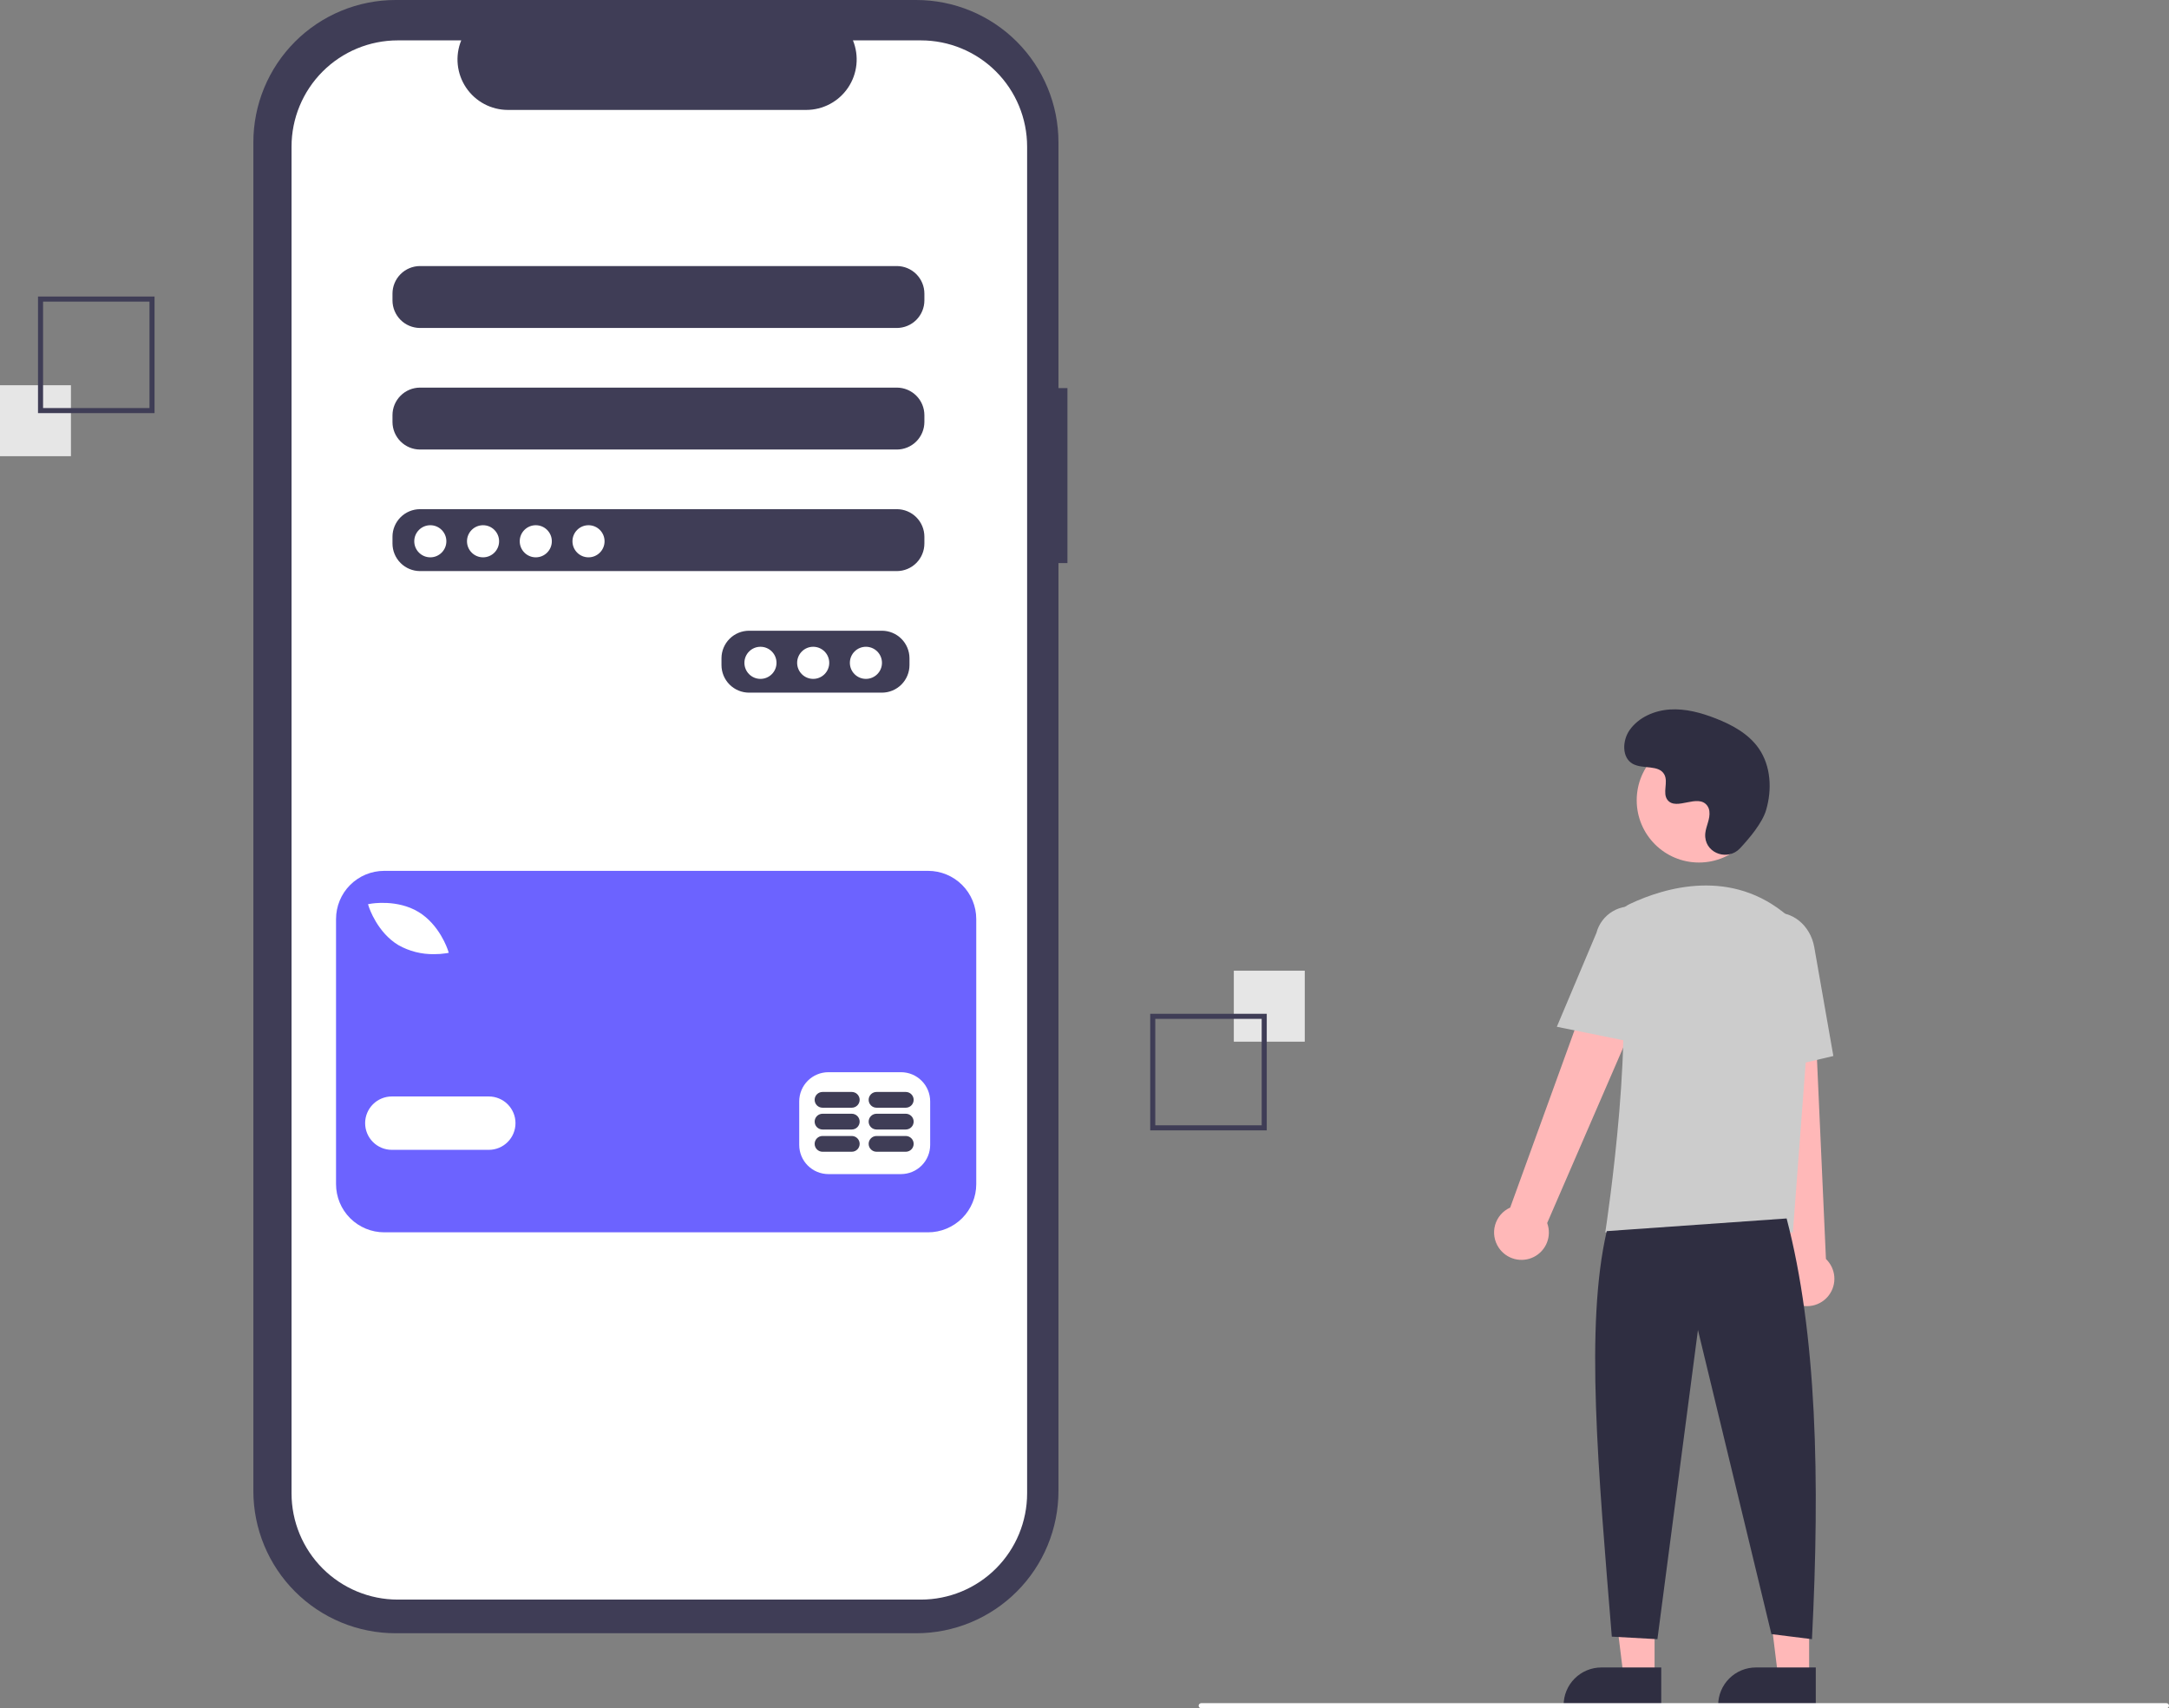 <svg width="537" height="423" viewBox="0 0 537 423" fill="none" xmlns="http://www.w3.org/2000/svg">
<rect x="0" y="0" width="537" height="423" fill="#808080" stroke="none"/>
<path d="M264.275 96.108H262.054V35.233C262.054 25.889 258.344 16.927 251.74 10.319C245.136 3.712 236.18 1.16516e-05 226.841 2.23609e-10H97.941C93.317 -1.64832e-05 88.737 0.911 84.465 2.682C80.193 4.452 76.311 7.048 73.041 10.319C69.772 13.591 67.178 17.475 65.408 21.75C63.638 26.024 62.728 30.606 62.727 35.233V369.197C62.727 373.824 63.638 378.405 65.408 382.68C67.178 386.955 69.771 390.839 73.041 394.11C76.311 397.382 80.193 399.977 84.465 401.748C88.737 403.518 93.316 404.43 97.941 404.43H226.84C231.465 404.43 236.044 403.518 240.316 401.748C244.588 399.977 248.47 397.382 251.74 394.11C255.01 390.839 257.604 386.955 259.373 382.68C261.143 378.405 262.054 373.824 262.054 369.197V139.439H264.275V96.108Z" fill="#3F3D56"/>
<path d="M227.996 10H211.17C211.944 11.898 212.24 13.957 212.031 15.996C211.821 18.036 211.114 19.992 209.972 21.694C208.829 23.395 207.285 24.789 205.477 25.753C203.669 26.717 201.652 27.221 199.603 27.221H125.758C123.709 27.221 121.692 26.717 119.884 25.753C118.076 24.789 116.532 23.395 115.39 21.694C114.247 19.992 113.54 18.036 113.331 15.996C113.122 13.957 113.417 11.898 114.191 10H98.475C91.501 10 84.812 12.772 79.881 17.706C74.949 22.64 72.179 29.333 72.179 36.311V369.785C72.179 373.241 72.859 376.662 74.18 379.854C75.502 383.047 77.439 385.947 79.881 388.39C82.323 390.834 85.222 392.772 88.412 394.094C91.603 395.416 95.022 396.097 98.475 396.097H227.996C234.97 396.097 241.659 393.325 246.591 388.39C251.522 383.456 254.293 376.764 254.293 369.785V36.311C254.293 32.856 253.613 29.434 252.291 26.242C250.97 23.05 249.033 20.149 246.591 17.706C244.149 15.263 241.25 13.325 238.059 12.003C234.869 10.68 231.449 10 227.996 10H227.996ZM225.169 164.701C225.164 166.507 224.445 168.237 223.168 169.514C221.892 170.791 220.163 171.511 218.358 171.516H185.436C183.631 171.511 181.902 170.791 180.626 169.514C179.349 168.237 178.63 166.507 178.625 164.701V162.997C178.63 161.191 179.349 159.461 180.626 158.184C181.902 156.907 183.631 156.187 185.436 156.182H218.358C220.163 156.187 221.892 156.907 223.168 158.184C224.445 159.461 225.164 161.191 225.169 162.997V164.701ZM228.859 134.6C228.854 136.406 228.134 138.136 226.858 139.413C225.582 140.69 223.852 141.41 222.047 141.415H103.983C102.178 141.41 100.449 140.69 99.173 139.413C97.896 138.136 97.177 136.406 97.172 134.6V132.896C97.177 131.09 97.896 129.36 99.173 128.083C100.449 126.806 102.178 126.086 103.983 126.081H222.047C223.852 126.086 225.582 126.806 226.858 128.083C228.134 129.36 228.854 131.09 228.859 132.896V134.6ZM228.859 104.5C228.854 106.306 228.134 108.036 226.858 109.313C225.582 110.59 223.852 111.31 222.047 111.315H103.983C102.178 111.31 100.449 110.59 99.173 109.313C97.896 108.036 97.177 106.306 97.172 104.5V102.796C97.177 100.99 97.896 99.26 99.173 97.983C100.449 96.706 102.178 95.986 103.983 95.981H222.047C223.852 95.986 225.582 96.706 226.858 97.983C228.134 99.26 228.854 100.99 228.859 102.796V104.5ZM228.859 74.399C228.854 76.205 228.134 77.936 226.858 79.213C225.582 80.49 223.852 81.209 222.047 81.215H103.983C102.178 81.209 100.449 80.49 99.173 79.213C97.896 77.936 97.177 76.205 97.172 74.399V72.695C97.177 70.89 97.896 69.159 99.173 67.882C100.449 66.605 102.178 65.886 103.983 65.88H222.047C223.852 65.886 225.582 66.605 226.858 67.882C228.134 69.159 228.854 70.89 228.859 72.695V74.399Z" fill="white"/>
<path d="M106.538 138.008C108.732 138.008 110.511 136.228 110.511 134.032C110.511 131.837 108.732 130.057 106.538 130.057C104.343 130.057 102.564 131.837 102.564 134.032C102.564 136.228 104.343 138.008 106.538 138.008Z" fill="white"/>
<path d="M119.593 138.008C121.787 138.008 123.566 136.228 123.566 134.032C123.566 131.837 121.787 130.057 119.593 130.057C117.398 130.057 115.619 131.837 115.619 134.032C115.619 136.228 117.398 138.008 119.593 138.008Z" fill="white"/>
<path d="M132.648 138.008C134.842 138.008 136.621 136.228 136.621 134.032C136.621 131.837 134.842 130.057 132.648 130.057C130.453 130.057 128.675 131.837 128.675 134.032C128.675 136.228 130.453 138.008 132.648 138.008Z" fill="white"/>
<path d="M145.703 138.008C147.897 138.008 149.676 136.228 149.676 134.032C149.676 131.837 147.897 130.057 145.703 130.057C143.509 130.057 141.73 131.837 141.73 134.032C141.73 136.228 143.509 138.008 145.703 138.008Z" fill="white"/>
<path d="M188.274 168.108C190.469 168.108 192.248 166.328 192.248 164.133C192.248 161.937 190.469 160.157 188.274 160.157C186.08 160.157 184.301 161.937 184.301 164.133C184.301 166.328 186.08 168.108 188.274 168.108Z" fill="white"/>
<path d="M201.33 168.108C203.524 168.108 205.303 166.328 205.303 164.133C205.303 161.937 203.524 160.157 201.33 160.157C199.135 160.157 197.356 161.937 197.356 164.133C197.356 166.328 199.135 168.108 201.33 168.108Z" fill="white"/>
<path d="M214.385 168.108C216.579 168.108 218.358 166.328 218.358 164.133C218.358 161.937 216.579 160.157 214.385 160.157C212.19 160.157 210.411 161.937 210.411 164.133C210.411 166.328 212.19 168.108 214.385 168.108Z" fill="white"/>
<path d="M229.772 215.643H95.123C91.96 215.643 88.926 216.9 86.689 219.138C84.452 221.376 83.196 224.412 83.196 227.577V293.217C83.196 296.382 84.452 299.418 86.689 301.656C88.926 303.894 91.96 305.151 95.123 305.151H229.772C232.936 305.151 235.969 303.894 238.206 301.656C240.443 299.418 241.7 296.382 241.7 293.217V227.577C241.7 224.412 240.443 221.376 238.206 219.138C235.969 216.9 232.936 215.643 229.772 215.643H229.772ZM91.792 223.784C92.058 223.736 98.363 222.662 103.583 225.805C108.804 228.948 110.81 235.025 110.893 235.282L111.104 235.937L110.426 236.058C109.46 236.209 108.482 236.28 107.504 236.272C104.401 236.332 101.338 235.559 98.634 234.035C93.413 230.893 91.408 224.816 91.325 224.559L91.114 223.904L91.792 223.784ZM121.02 284.727H97.005C95.253 284.727 93.573 284.03 92.335 282.791C91.096 281.552 90.4 279.871 90.4 278.119C90.4 276.366 91.096 274.685 92.335 273.446C93.573 272.207 95.253 271.511 97.005 271.511H121.02C122.772 271.511 124.452 272.207 125.69 273.446C126.929 274.685 127.625 276.366 127.625 278.119C127.625 279.871 126.929 281.552 125.69 282.791C124.452 284.03 122.772 284.727 121.02 284.727ZM230.292 283.525C230.287 285.435 229.526 287.266 228.176 288.616C226.826 289.967 224.997 290.728 223.087 290.734H205.076C203.167 290.728 201.337 289.967 199.987 288.616C198.637 287.266 197.877 285.435 197.871 283.525V272.712C197.877 270.802 198.637 268.972 199.987 267.621C201.337 266.27 203.167 265.509 205.076 265.503H223.087C224.997 265.509 226.826 266.27 228.176 267.621C229.526 268.972 230.287 270.802 230.292 272.712L230.292 283.525Z" fill="#6C63FF"/>
<path d="M210.883 281.297H203.641C203.124 281.297 202.628 281.502 202.262 281.868C201.897 282.234 201.691 282.73 201.691 283.248C201.691 283.765 201.897 284.261 202.262 284.627C202.628 284.993 203.124 285.199 203.641 285.199H210.883C211.4 285.199 211.896 284.993 212.262 284.627C212.628 284.261 212.833 283.765 212.833 283.248C212.833 282.73 212.628 282.234 212.262 281.868C211.896 281.502 211.4 281.297 210.883 281.297Z" fill="#3F3D56"/>
<path d="M224.253 281.297H217.011C216.494 281.297 215.998 281.502 215.632 281.868C215.267 282.234 215.061 282.73 215.061 283.248C215.061 283.765 215.267 284.261 215.632 284.627C215.998 284.993 216.494 285.199 217.011 285.199H224.253C224.77 285.199 225.266 284.993 225.632 284.627C225.997 284.261 226.203 283.765 226.203 283.248C226.203 282.73 225.997 282.234 225.632 281.868C225.266 281.502 224.77 281.297 224.253 281.297Z" fill="#3F3D56"/>
<path d="M210.882 275.79H203.64C203.123 275.79 202.627 275.996 202.261 276.361C201.896 276.727 201.69 277.224 201.69 277.741C201.69 278.258 201.896 278.755 202.261 279.12C202.627 279.486 203.123 279.692 203.64 279.692H210.882C211.399 279.692 211.895 279.486 212.261 279.12C212.626 278.755 212.832 278.258 212.832 277.741C212.832 277.224 212.626 276.727 212.261 276.361C211.895 275.996 211.399 275.79 210.882 275.79Z" fill="#3F3D56"/>
<path d="M224.252 275.79H217.01C216.493 275.79 215.997 275.996 215.631 276.361C215.265 276.727 215.06 277.224 215.06 277.741C215.06 278.258 215.265 278.755 215.631 279.12C215.997 279.486 216.493 279.692 217.01 279.692H224.252C224.769 279.692 225.265 279.486 225.631 279.12C225.996 278.755 226.202 278.258 226.202 277.741C226.202 277.224 225.996 276.727 225.631 276.361C225.265 275.996 224.769 275.79 224.252 275.79H224.252Z" fill="#3F3D56"/>
<path d="M210.882 270.395H203.64C203.123 270.395 202.627 270.6 202.261 270.966C201.896 271.332 201.69 271.828 201.69 272.345C201.69 272.863 201.896 273.359 202.261 273.725C202.627 274.091 203.123 274.296 203.64 274.296H210.882C211.399 274.296 211.895 274.091 212.261 273.725C212.626 273.359 212.832 272.863 212.832 272.345C212.832 271.828 212.626 271.332 212.261 270.966C211.895 270.6 211.399 270.395 210.882 270.395Z" fill="#3F3D56"/>
<path d="M224.252 270.395H217.01C216.493 270.395 215.997 270.6 215.631 270.966C215.265 271.332 215.06 271.828 215.06 272.345C215.06 272.863 215.265 273.359 215.631 273.725C215.997 274.091 216.493 274.296 217.01 274.296H224.252C224.769 274.296 225.265 274.091 225.631 273.725C225.996 273.359 226.202 272.863 226.202 272.345C226.202 271.828 225.996 271.332 225.631 270.966C225.265 270.6 224.769 270.395 224.252 270.395H224.252Z" fill="#3F3D56"/>
<path d="M323.032 240.369H305.469V257.942H323.032V240.369Z" fill="#E6E6E6"/>
<path d="M284.77 251.039H313.624V279.908H284.77V251.039ZM312.369 252.294H286.025V278.653H312.369V252.294Z" fill="#3F3D56"/>
<path d="M17.563 95.395H0V112.967H17.563V95.395Z" fill="#E6E6E6"/>
<path d="M38.262 102.298H9.409V73.429H38.262V102.298ZM10.663 101.043H37.008V74.684H10.663V101.043Z" fill="#3F3D56"/>
<path d="M409.641 415.103H401.951L398.292 385.425H409.642L409.641 415.103Z" fill="#FFB8B8"/>
<path d="M396.458 412.904H411.288V422.247H387.12C387.12 419.769 388.104 417.393 389.855 415.641C391.606 413.889 393.981 412.904 396.458 412.904Z" fill="#2F2E41"/>
<path d="M447.903 415.103H440.213L436.554 385.425H447.904L447.903 415.103Z" fill="#FFB8B8"/>
<path d="M434.72 412.904H449.55V422.247H425.382C425.382 419.769 426.366 417.393 428.117 415.641C429.868 413.889 432.243 412.904 434.72 412.904Z" fill="#2F2E41"/>
<path d="M371.064 308.968C370.511 308.152 370.143 307.225 369.987 306.252C369.83 305.279 369.889 304.283 370.159 303.335C370.429 302.387 370.903 301.51 371.548 300.765C372.193 300.021 372.994 299.426 373.894 299.025L400.035 226.935L412.898 233.958L383.05 302.85C383.624 304.407 383.608 306.121 383.004 307.666C382.4 309.212 381.25 310.482 379.773 311.236C378.296 311.99 376.593 312.175 374.988 311.757C373.383 311.339 371.987 310.347 371.064 308.968Z" fill="#FFB8B8"/>
<path d="M443.975 322.514C443.12 322.024 442.383 321.352 441.816 320.546C441.249 319.74 440.866 318.819 440.693 317.849C440.52 316.879 440.561 315.882 440.815 314.93C441.068 313.977 441.528 313.092 442.16 312.336L434.062 236.078L448.7 236.747L452.066 311.757C453.264 312.905 454 314.452 454.135 316.106C454.269 317.76 453.793 319.406 452.795 320.732C451.798 322.057 450.349 322.971 448.723 323.3C447.098 323.628 445.408 323.349 443.975 322.514V322.514Z" fill="#FFB8B8"/>
<path d="M420.622 213.582C429.13 213.582 436.028 206.681 436.028 198.168C436.028 189.654 429.13 182.753 420.622 182.753C412.113 182.753 405.216 189.654 405.216 198.168C405.216 206.681 412.113 213.582 420.622 213.582Z" fill="#FFB8B8"/>
<path d="M443.876 305.17H397.431L397.487 304.809C397.57 304.268 405.764 250.56 399.721 232.989C399.114 231.262 399.168 229.372 399.87 227.683C400.573 225.993 401.876 224.623 403.528 223.837H403.528C412.166 219.766 428.748 214.755 442.743 226.918C444.803 228.737 446.411 231.011 447.441 233.559C448.471 236.107 448.894 238.861 448.677 241.601L443.876 305.17Z" fill="#CCCCCC"/>
<path d="M406.351 258.497L385.441 254.253L395.242 231.013C395.829 228.762 397.284 226.836 399.288 225.657C401.292 224.477 403.682 224.142 405.933 224.723C408.184 225.305 410.113 226.756 411.296 228.758C412.479 230.761 412.82 233.151 412.244 235.405L406.351 258.497Z" fill="#CCCCCC"/>
<path d="M433.132 266.378L431.875 237.546C430.922 232.126 434.023 227.002 438.792 226.164C443.562 225.33 448.221 229.089 449.178 234.549L453.903 261.49L433.132 266.378Z" fill="#CCCCCC"/>
<path d="M442.331 301.719C449.805 330.197 450.62 366.404 448.604 405.899L438.568 404.644L420.378 329.333L410.342 405.899L399.051 405.272C395.678 363.832 392.394 328.256 397.797 304.856L442.331 301.719Z" fill="#2F2E41"/>
<path d="M430.773 210.08C427.899 213.143 422.561 211.499 422.187 207.314C422.158 206.989 422.16 206.662 422.193 206.338C422.387 204.484 423.457 202.801 423.201 200.844C423.143 200.357 422.961 199.893 422.674 199.496C420.383 196.427 415.007 200.868 412.846 198.09C411.52 196.387 413.078 193.705 412.061 191.801C410.719 189.289 406.743 190.528 404.25 189.152C401.476 187.621 401.641 183.362 403.468 180.772C405.695 177.613 409.599 175.927 413.455 175.684C417.312 175.441 421.141 176.484 424.741 177.888C428.831 179.483 432.888 181.687 435.405 185.286C438.466 189.662 438.76 195.546 437.229 200.663C436.298 203.776 433.12 207.579 430.773 210.08Z" fill="#2F2E41"/>
<path d="M536.373 423H297.392C297.225 423 297.066 422.934 296.948 422.816C296.83 422.699 296.764 422.539 296.764 422.372C296.764 422.206 296.83 422.046 296.948 421.929C297.066 421.811 297.225 421.745 297.392 421.745H536.373C536.539 421.745 536.699 421.811 536.816 421.929C536.934 422.046 537 422.206 537 422.372C537 422.539 536.934 422.699 536.816 422.816C536.699 422.934 536.539 423 536.373 423Z" fill="white"/>
</svg>
